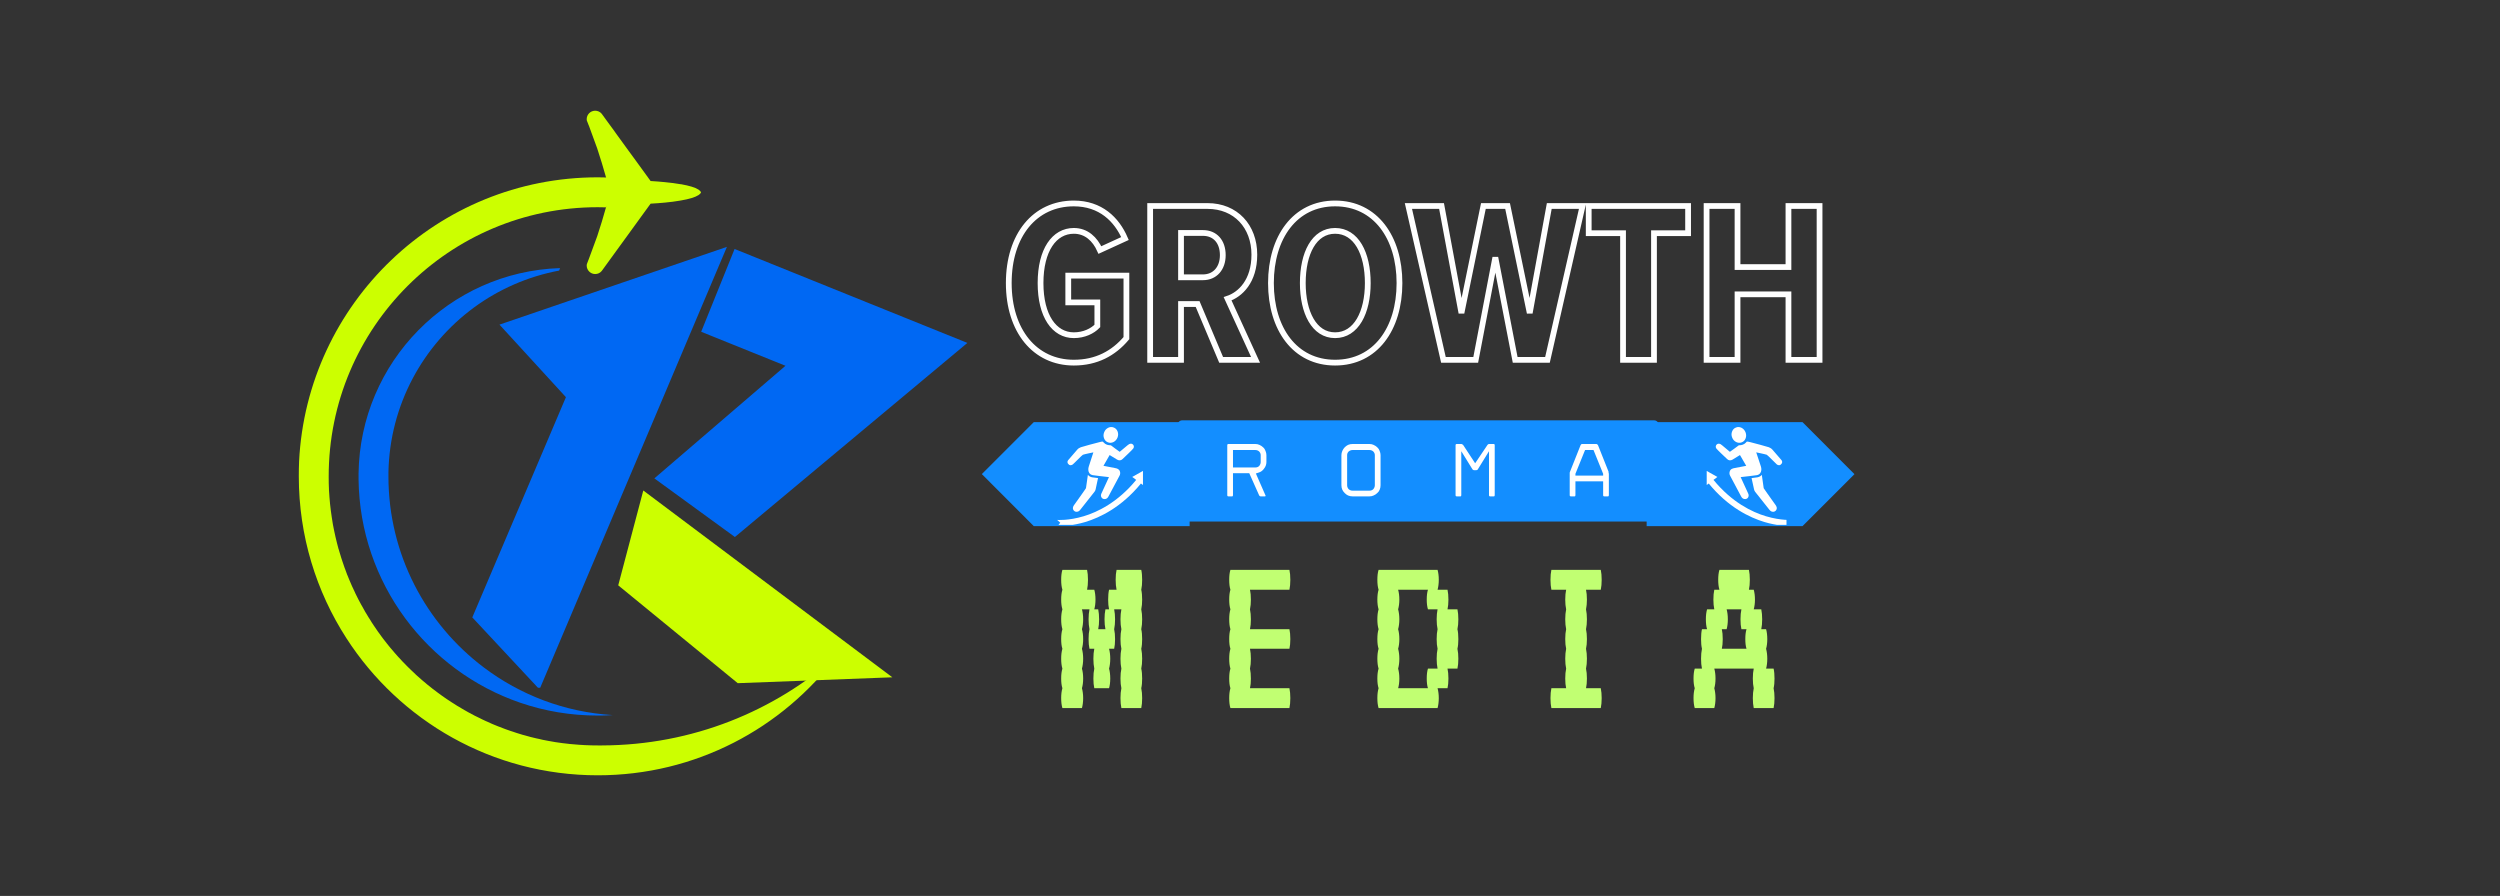 <svg xmlns="http://www.w3.org/2000/svg" xmlns:xlink="http://www.w3.org/1999/xlink" width="173" zoomAndPan="magnify" viewBox="0 0 129.75 46.5" height="62" preserveAspectRatio="xMidYMid meet" version="1.0"><rect x="0" y="0" width="129.75" height="46.5" fill="#333333" stroke="none"/><defs><g/><clipPath id="e6e693a966"><path d="M 24.508 12.812 L 38 12.812 L 38 35.695 L 24.508 35.695 Z M 24.508 12.812 " clip-rule="nonzero"/></clipPath><clipPath id="12db326c4e"><path d="M 33 12.812 L 50.48 12.812 L 50.48 28 L 33 28 Z M 33 12.812 " clip-rule="nonzero"/></clipPath><clipPath id="28a9d6a780"><path d="M 32 25 L 47 25 L 47 35.695 L 32 35.695 Z M 32 25 " clip-rule="nonzero"/></clipPath><clipPath id="7668defb0f"><path d="M 15.508 9 L 43.336 9 L 43.336 40.379 L 15.508 40.379 Z M 15.508 9 " clip-rule="nonzero"/></clipPath><clipPath id="471d7437db"><path d="M 28 5.75 L 37 5.75 L 37 15 L 28 15 Z M 28 5.75 " clip-rule="nonzero"/></clipPath><clipPath id="2ce6162bda"><path d="M 85.461 21.91 L 96.246 21.91 L 96.246 27.305 L 85.461 27.305 Z M 85.461 21.91 " clip-rule="nonzero"/></clipPath><clipPath id="7414a40e1a"><path d="M 93.551 21.91 L 85.461 21.91 L 85.461 27.305 L 93.551 27.305 L 96.246 24.609 Z M 93.551 21.91 " clip-rule="nonzero"/></clipPath><clipPath id="7aeebfc19f"><path d="M 50.957 21.91 L 61.742 21.91 L 61.742 27.305 L 50.957 27.305 Z M 50.957 21.91 " clip-rule="nonzero"/></clipPath><clipPath id="bb95f71457"><path d="M 53.652 27.305 L 61.742 27.305 L 61.742 21.91 L 53.652 21.91 L 50.957 24.605 Z M 53.652 27.305 " clip-rule="nonzero"/></clipPath><clipPath id="2758fc8f67"><path d="M 57 22.051 L 59 22.051 L 59 23 L 57 23 Z M 57 22.051 " clip-rule="nonzero"/></clipPath><clipPath id="8e918b2057"><path d="M 55 22.051 L 59 22.051 L 59 26 L 55 26 Z M 55 22.051 " clip-rule="nonzero"/></clipPath><clipPath id="ce265f5469"><path d="M 54.867 24 L 59.32 24 L 59.32 27.242 L 54.867 27.242 Z M 54.867 24 " clip-rule="nonzero"/></clipPath><clipPath id="506df68c15"><path d="M 90 24 L 92.719 24 L 92.719 27 L 90 27 Z M 90 24 " clip-rule="nonzero"/></clipPath><clipPath id="eb95195db0"><path d="M 89 22.051 L 91 22.051 L 91 23 L 89 23 Z M 89 22.051 " clip-rule="nonzero"/></clipPath><clipPath id="29fc66ee99"><path d="M 89 22.051 L 92.719 22.051 L 92.719 26 L 89 26 Z M 89 22.051 " clip-rule="nonzero"/></clipPath><clipPath id="95c95d56a0"><path d="M 88.578 24 L 92.719 24 L 92.719 27.242 L 88.578 27.242 Z M 88.578 24 " clip-rule="nonzero"/></clipPath></defs><g clip-path="url(#e6e693a966)"><path fill="#0068f3" d="M 29.371 20.613 L 29.34 20.688 C 29.34 20.688 25.734 29.16 24.512 32.043 L 28 35.781 L 33.879 21.902 L 37.727 12.812 L 25.922 16.848 " fill-opacity="1" fill-rule="nonzero"/></g><g clip-path="url(#12db326c4e)"><path fill="#0068f3" d="M 38.141 27.871 L 50.207 17.797 L 38.125 12.922 L 36.391 17.219 L 40.766 18.984 L 33.961 24.828 " fill-opacity="1" fill-rule="nonzero"/></g><g clip-path="url(#28a9d6a780)"><path fill="#ccff00" d="M 33.387 25.457 L 46.312 35.152 L 38.289 35.457 L 32.086 30.379 L 33.387 25.457 " fill-opacity="1" fill-rule="nonzero"/></g><g clip-path="url(#7668defb0f)"><path fill="#ccff00" d="M 43.438 34.035 C 40.605 37.805 36.098 40.238 31.023 40.238 C 25.551 40.238 20.738 37.406 17.977 33.121 C 16.414 30.699 15.508 27.816 15.508 24.723 C 15.508 24.461 15.512 24.203 15.523 23.945 C 15.93 15.738 22.715 9.203 31.023 9.203 C 31.363 9.203 31.703 9.215 32.035 9.238 C 31.984 9.289 31.941 9.355 31.91 9.43 C 31.832 9.617 31.844 9.832 31.836 10.027 C 31.836 10.109 31.723 10.203 31.68 10.262 C 31.582 10.387 31.527 10.508 31.477 10.66 C 31.465 10.695 31.461 10.73 31.457 10.762 C 31.312 10.758 31.168 10.754 31.023 10.754 C 23.312 10.754 17.059 17.008 17.059 24.723 C 17.059 24.84 17.059 24.961 17.062 25.082 C 17.066 25.199 17.07 25.32 17.074 25.438 L 17.074 25.441 C 17.082 25.559 17.09 25.676 17.098 25.793 L 17.098 25.797 C 17.105 25.914 17.117 26.031 17.129 26.148 C 17.152 26.383 17.184 26.617 17.219 26.848 C 17.234 26.965 17.254 27.078 17.273 27.191 L 17.273 27.195 C 17.293 27.309 17.316 27.422 17.34 27.535 C 17.363 27.648 17.387 27.762 17.414 27.875 C 17.461 28.082 17.516 28.289 17.57 28.492 C 17.574 28.5 17.578 28.508 17.582 28.52 C 17.59 28.551 17.598 28.586 17.609 28.617 C 17.629 28.688 17.648 28.758 17.672 28.824 C 17.684 28.863 17.695 28.902 17.707 28.941 C 17.727 29.004 17.75 29.07 17.77 29.133 C 17.781 29.172 17.793 29.207 17.809 29.246 C 17.832 29.312 17.855 29.383 17.879 29.453 C 17.891 29.48 17.902 29.512 17.914 29.543 C 17.949 29.645 17.988 29.742 18.023 29.84 L 18.027 29.844 C 18.066 29.941 18.105 30.035 18.145 30.133 C 18.156 30.164 18.172 30.191 18.184 30.223 C 18.215 30.289 18.242 30.355 18.27 30.422 C 18.285 30.457 18.301 30.492 18.32 30.527 C 18.348 30.59 18.375 30.652 18.406 30.711 C 18.422 30.746 18.438 30.781 18.453 30.816 C 18.484 30.879 18.52 30.945 18.551 31.012 C 18.566 31.039 18.582 31.07 18.594 31.098 C 18.641 31.191 18.691 31.281 18.742 31.375 C 18.746 31.383 18.75 31.395 18.758 31.402 C 18.801 31.484 18.848 31.566 18.895 31.645 C 18.91 31.676 18.93 31.707 18.945 31.738 C 18.98 31.797 19.016 31.859 19.055 31.918 C 19.074 31.953 19.094 31.984 19.113 32.016 L 19.223 32.188 C 19.242 32.219 19.262 32.254 19.281 32.285 C 19.32 32.348 19.359 32.406 19.402 32.469 C 19.422 32.492 19.438 32.52 19.453 32.543 C 19.512 32.629 19.57 32.715 19.629 32.801 C 19.641 32.812 19.648 32.828 19.66 32.84 C 19.711 32.91 19.762 32.98 19.812 33.051 C 19.836 33.078 19.855 33.105 19.875 33.137 C 19.918 33.191 19.961 33.246 20.004 33.301 C 20.027 33.332 20.051 33.359 20.074 33.391 C 20.117 33.445 20.16 33.496 20.199 33.547 C 20.227 33.578 20.25 33.605 20.273 33.637 C 20.32 33.691 20.367 33.746 20.418 33.805 C 20.438 33.828 20.457 33.852 20.473 33.871 C 20.543 33.949 20.609 34.027 20.68 34.105 C 20.691 34.117 20.707 34.133 20.723 34.148 C 20.777 34.211 20.832 34.273 20.891 34.332 L 20.965 34.406 C 21.012 34.457 21.062 34.508 21.109 34.555 C 21.137 34.582 21.164 34.609 21.191 34.637 C 21.238 34.688 21.289 34.734 21.34 34.781 C 21.363 34.805 21.391 34.832 21.418 34.855 C 21.473 34.91 21.527 34.961 21.582 35.012 C 21.605 35.031 21.625 35.051 21.645 35.07 C 21.723 35.137 21.797 35.207 21.875 35.273 C 21.895 35.289 21.914 35.305 21.93 35.32 C 21.992 35.371 22.051 35.422 22.113 35.473 C 22.141 35.496 22.168 35.52 22.195 35.543 C 22.25 35.586 22.305 35.629 22.359 35.672 C 22.387 35.695 22.418 35.719 22.445 35.742 C 22.5 35.785 22.555 35.828 22.613 35.867 C 22.641 35.891 22.668 35.91 22.699 35.934 C 22.762 35.98 22.828 36.027 22.891 36.074 C 22.91 36.09 22.93 36.102 22.949 36.117 C 23.035 36.176 23.117 36.234 23.203 36.293 C 23.227 36.309 23.246 36.32 23.27 36.336 C 23.336 36.379 23.398 36.422 23.465 36.465 C 23.496 36.484 23.527 36.504 23.559 36.523 C 23.617 36.562 23.672 36.598 23.73 36.633 C 23.766 36.652 23.797 36.672 23.832 36.691 C 23.891 36.73 23.949 36.762 24.008 36.797 C 24.039 36.816 24.07 36.836 24.102 36.852 C 24.176 36.895 24.246 36.934 24.316 36.973 C 24.336 36.984 24.355 36.996 24.375 37.004 C 24.469 37.055 24.559 37.105 24.652 37.152 C 24.676 37.164 24.703 37.176 24.727 37.188 C 24.793 37.223 24.863 37.258 24.934 37.289 C 24.965 37.309 25 37.324 25.035 37.34 C 25.098 37.367 25.156 37.398 25.219 37.426 C 25.254 37.441 25.293 37.457 25.328 37.473 C 25.391 37.504 25.453 37.531 25.516 37.559 C 25.551 37.57 25.586 37.586 25.617 37.602 C 25.695 37.633 25.777 37.668 25.855 37.699 C 25.875 37.703 25.891 37.711 25.91 37.719 C 26.008 37.758 26.105 37.797 26.203 37.832 C 26.23 37.844 26.258 37.852 26.289 37.863 C 26.359 37.887 26.434 37.914 26.504 37.938 C 26.539 37.949 26.574 37.961 26.613 37.973 C 26.676 37.996 26.742 38.016 26.809 38.039 C 26.848 38.051 26.883 38.062 26.922 38.074 C 26.992 38.094 27.059 38.117 27.125 38.137 C 27.16 38.145 27.195 38.156 27.23 38.164 C 27.32 38.188 27.406 38.215 27.496 38.238 C 27.512 38.242 27.523 38.246 27.539 38.25 C 27.641 38.273 27.746 38.301 27.848 38.324 C 27.883 38.332 27.914 38.336 27.945 38.344 C 28.016 38.363 28.09 38.379 28.164 38.395 C 28.203 38.402 28.242 38.41 28.281 38.418 C 28.352 38.43 28.418 38.445 28.484 38.457 C 28.523 38.461 28.562 38.469 28.602 38.477 C 28.676 38.488 28.75 38.5 28.82 38.516 C 28.855 38.52 28.891 38.523 28.926 38.531 C 29.027 38.543 29.129 38.559 29.23 38.574 C 29.234 38.574 29.242 38.574 29.246 38.574 C 29.355 38.59 29.461 38.602 29.57 38.613 C 29.605 38.617 29.641 38.617 29.672 38.621 C 29.75 38.629 29.824 38.637 29.898 38.641 C 29.934 38.645 29.965 38.648 29.996 38.648 C 30.004 38.648 30.012 38.648 30.02 38.652 C 30.09 38.656 30.164 38.66 30.234 38.664 C 30.273 38.668 30.316 38.668 30.355 38.672 C 30.434 38.676 30.508 38.676 30.582 38.68 C 30.617 38.68 30.652 38.684 30.691 38.684 C 30.801 38.688 30.91 38.688 31.023 38.688 C 31.07 38.688 31.113 38.688 31.16 38.688 L 31.184 38.688 C 31.203 38.688 31.227 38.688 31.25 38.688 C 35.926 38.672 40.195 36.918 43.438 34.035 Z M 43.438 34.035 " fill-opacity="1" fill-rule="evenodd"/></g><path fill="#0068f3" d="M 31.801 37.113 C 31.695 37.121 31.59 37.125 31.484 37.129 C 31.332 37.137 31.18 37.137 31.023 37.137 C 29.617 37.137 28.266 36.906 27.004 36.473 C 22.172 34.82 18.68 30.266 18.609 24.887 C 18.609 24.832 18.609 24.777 18.609 24.723 C 18.609 24.672 18.609 24.621 18.609 24.574 C 18.688 18.789 23.309 14.102 29.066 13.914 L 29.02 14.043 C 27.391 14.348 25.887 15.016 24.602 15.957 C 21.957 17.902 20.223 21.012 20.16 24.527 C 20.16 24.594 20.16 24.656 20.16 24.723 C 20.16 28.773 22.102 32.371 25.105 34.637 C 26.992 36.062 29.297 36.961 31.801 37.113 Z M 31.801 37.113 " fill-opacity="1" fill-rule="evenodd"/><g clip-path="url(#471d7437db)"><path fill="#ccff00" d="M 36.383 9.984 C 36.363 10.035 36.316 10.086 36.246 10.129 C 36.078 10.238 35.766 10.332 35.352 10.402 C 35.336 10.406 35.324 10.41 35.309 10.41 C 35.066 10.453 34.793 10.488 34.5 10.516 C 34.266 10.539 34.023 10.555 33.766 10.57 L 33.496 10.941 L 32.977 11.656 L 32.609 12.164 L 31.953 13.066 L 31.562 13.605 L 31.426 13.793 L 31.27 14.008 L 31.223 14.07 C 31.145 14.164 31.023 14.223 30.891 14.223 C 30.648 14.223 30.449 14.023 30.449 13.781 C 30.449 13.758 30.453 13.734 30.457 13.711 C 30.48 13.652 30.504 13.594 30.523 13.535 C 30.531 13.52 30.535 13.504 30.543 13.488 C 30.551 13.469 30.559 13.449 30.566 13.426 L 30.996 12.258 C 31.16 11.762 31.312 11.266 31.449 10.77 C 31.453 10.75 31.461 10.734 31.465 10.715 L 28.672 10.715 L 28.672 9.477 C 28.906 9.43 29.145 9.391 29.387 9.359 C 29.762 9.309 30.145 9.273 30.523 9.25 L 31.465 9.25 C 31.465 9.246 31.461 9.238 31.461 9.234 C 31.32 8.727 31.164 8.215 30.996 7.707 L 30.625 6.691 L 30.57 6.539 C 30.562 6.52 30.551 6.5 30.543 6.48 C 30.539 6.465 30.531 6.449 30.527 6.434 C 30.504 6.375 30.48 6.316 30.457 6.258 C 30.453 6.234 30.449 6.211 30.449 6.188 C 30.449 5.941 30.648 5.746 30.891 5.746 C 31.023 5.746 31.145 5.805 31.223 5.898 L 31.27 5.961 L 31.426 6.176 L 31.562 6.363 L 31.875 6.789 L 31.953 6.902 L 32.609 7.805 L 32.98 8.312 L 33.766 9.395 C 34.023 9.41 34.27 9.43 34.5 9.453 C 34.797 9.48 35.066 9.516 35.309 9.559 C 35.324 9.559 35.34 9.562 35.352 9.562 C 35.766 9.637 36.078 9.727 36.246 9.836 C 36.316 9.883 36.363 9.93 36.383 9.984 Z M 36.383 9.984 " fill-opacity="1" fill-rule="evenodd"/></g><g fill="#c1ff72" fill-opacity="1"><g transform="translate(54.622, 36.749)"><g><path d="M 4.609 -6.141 C 4.641 -6.004 4.656 -5.832 4.656 -5.625 C 4.656 -5.438 4.641 -5.27 4.609 -5.125 C 4.641 -4.977 4.656 -4.805 4.656 -4.609 C 4.656 -4.41 4.641 -4.238 4.609 -4.094 C 4.641 -3.957 4.656 -3.785 4.656 -3.578 C 4.656 -3.379 4.641 -3.211 4.609 -3.078 C 4.641 -2.93 4.656 -2.758 4.656 -2.562 C 4.656 -2.363 4.641 -2.191 4.609 -2.047 C 4.641 -1.91 4.656 -1.738 4.656 -1.531 C 4.656 -1.332 4.641 -1.164 4.609 -1.031 C 4.641 -0.883 4.656 -0.711 4.656 -0.516 C 4.656 -0.316 4.641 -0.145 4.609 0 L 3.578 0 C 3.547 -0.145 3.531 -0.316 3.531 -0.516 C 3.531 -0.711 3.547 -0.883 3.578 -1.031 C 3.547 -1.164 3.531 -1.332 3.531 -1.531 C 3.531 -1.738 3.547 -1.91 3.578 -2.047 C 3.547 -2.191 3.531 -2.363 3.531 -2.562 C 3.531 -2.758 3.547 -2.93 3.578 -3.078 C 3.547 -3.211 3.531 -3.379 3.531 -3.578 C 3.531 -3.785 3.547 -3.957 3.578 -4.094 C 3.547 -4.238 3.531 -4.41 3.531 -4.609 C 3.531 -4.805 3.547 -4.977 3.578 -5.125 L 3.203 -5.125 C 3.234 -4.977 3.25 -4.805 3.25 -4.609 C 3.25 -4.41 3.234 -4.238 3.203 -4.094 C 3.234 -3.957 3.25 -3.785 3.25 -3.578 C 3.25 -3.379 3.234 -3.211 3.203 -3.078 L 2.938 -3.078 C 2.977 -2.93 3 -2.758 3 -2.562 C 3 -2.363 2.977 -2.191 2.938 -2.047 C 2.977 -1.91 3 -1.738 3 -1.531 C 3 -1.332 2.977 -1.164 2.938 -1.031 L 2.172 -1.031 C 2.141 -1.164 2.125 -1.332 2.125 -1.531 C 2.125 -1.738 2.141 -1.91 2.172 -2.047 C 2.141 -2.191 2.125 -2.363 2.125 -2.562 C 2.125 -2.758 2.141 -2.93 2.172 -3.078 L 1.922 -3.078 C 1.891 -3.211 1.875 -3.379 1.875 -3.578 C 1.875 -3.785 1.891 -3.957 1.922 -4.094 C 1.891 -4.238 1.875 -4.41 1.875 -4.609 C 1.875 -4.805 1.891 -4.977 1.922 -5.125 L 1.531 -5.125 C 1.57 -4.977 1.594 -4.805 1.594 -4.609 C 1.594 -4.41 1.57 -4.238 1.531 -4.094 C 1.57 -3.957 1.594 -3.785 1.594 -3.578 C 1.594 -3.379 1.57 -3.211 1.531 -3.078 C 1.57 -2.93 1.594 -2.758 1.594 -2.562 C 1.594 -2.363 1.57 -2.191 1.531 -2.047 C 1.57 -1.91 1.594 -1.738 1.594 -1.531 C 1.594 -1.332 1.57 -1.164 1.531 -1.031 C 1.57 -0.883 1.594 -0.711 1.594 -0.516 C 1.594 -0.316 1.57 -0.145 1.531 0 L 0.516 0 C 0.473 -0.145 0.453 -0.316 0.453 -0.516 C 0.453 -0.711 0.473 -0.883 0.516 -1.031 C 0.473 -1.164 0.453 -1.332 0.453 -1.531 C 0.453 -1.738 0.473 -1.91 0.516 -2.047 C 0.473 -2.191 0.453 -2.363 0.453 -2.562 C 0.453 -2.758 0.473 -2.93 0.516 -3.078 C 0.473 -3.211 0.453 -3.379 0.453 -3.578 C 0.453 -3.785 0.473 -3.957 0.516 -4.094 C 0.473 -4.238 0.453 -4.41 0.453 -4.609 C 0.453 -4.805 0.473 -4.977 0.516 -5.125 C 0.473 -5.27 0.453 -5.438 0.453 -5.625 C 0.453 -5.832 0.473 -6.004 0.516 -6.141 C 0.473 -6.285 0.453 -6.457 0.453 -6.656 C 0.453 -6.863 0.473 -7.035 0.516 -7.172 L 1.797 -7.172 C 1.828 -7.035 1.844 -6.863 1.844 -6.656 C 1.844 -6.457 1.828 -6.285 1.797 -6.141 L 2.172 -6.141 C 2.211 -6.004 2.234 -5.832 2.234 -5.625 C 2.234 -5.438 2.211 -5.27 2.172 -5.125 L 2.375 -5.125 C 2.406 -4.977 2.422 -4.805 2.422 -4.609 C 2.422 -4.41 2.406 -4.238 2.375 -4.094 L 2.75 -4.094 C 2.719 -4.238 2.703 -4.41 2.703 -4.609 C 2.703 -4.805 2.719 -4.977 2.75 -5.125 L 2.938 -5.125 C 2.906 -5.27 2.891 -5.438 2.891 -5.625 C 2.891 -5.832 2.906 -6.004 2.938 -6.141 L 3.328 -6.141 C 3.297 -6.285 3.281 -6.457 3.281 -6.656 C 3.281 -6.863 3.297 -7.035 3.328 -7.172 L 4.609 -7.172 C 4.641 -7.035 4.656 -6.863 4.656 -6.656 C 4.656 -6.457 4.641 -6.285 4.609 -6.141 Z M 4.609 -6.141 "/></g></g></g><g fill="#c1ff72" fill-opacity="1"><g transform="translate(62.827, 36.749)"><g><path d="M 2.047 -3.078 C 2.078 -2.93 2.094 -2.758 2.094 -2.562 C 2.094 -2.363 2.078 -2.191 2.047 -2.047 C 2.078 -1.91 2.094 -1.738 2.094 -1.531 C 2.094 -1.332 2.078 -1.164 2.047 -1.031 L 4.094 -1.031 C 4.125 -0.883 4.141 -0.711 4.141 -0.516 C 4.141 -0.316 4.125 -0.145 4.094 0 L 1.031 0 C 0.988 -0.145 0.969 -0.316 0.969 -0.516 C 0.969 -0.711 0.988 -0.883 1.031 -1.031 C 0.988 -1.164 0.969 -1.332 0.969 -1.531 C 0.969 -1.738 0.988 -1.91 1.031 -2.047 C 0.988 -2.191 0.969 -2.363 0.969 -2.562 C 0.969 -2.758 0.988 -2.93 1.031 -3.078 C 0.988 -3.211 0.969 -3.379 0.969 -3.578 C 0.969 -3.785 0.988 -3.957 1.031 -4.094 C 0.988 -4.238 0.969 -4.41 0.969 -4.609 C 0.969 -4.805 0.988 -4.977 1.031 -5.125 C 0.988 -5.27 0.969 -5.438 0.969 -5.625 C 0.969 -5.832 0.988 -6.004 1.031 -6.141 C 0.988 -6.285 0.969 -6.457 0.969 -6.656 C 0.969 -6.863 0.988 -7.035 1.031 -7.172 L 4.094 -7.172 C 4.125 -7.035 4.141 -6.863 4.141 -6.656 C 4.141 -6.457 4.125 -6.285 4.094 -6.141 L 2.047 -6.141 C 2.078 -6.004 2.094 -5.832 2.094 -5.625 C 2.094 -5.438 2.078 -5.27 2.047 -5.125 C 2.078 -4.977 2.094 -4.805 2.094 -4.609 C 2.094 -4.41 2.078 -4.238 2.047 -4.094 L 4.094 -4.094 C 4.125 -3.957 4.141 -3.785 4.141 -3.578 C 4.141 -3.379 4.125 -3.211 4.094 -3.078 Z M 2.047 -3.078 "/></g></g></g><g fill="#c1ff72" fill-opacity="1"><g transform="translate(71.032, 36.749)"><g><path d="M 4.609 -4.094 C 4.641 -3.957 4.656 -3.785 4.656 -3.578 C 4.656 -3.379 4.641 -3.211 4.609 -3.078 C 4.641 -2.93 4.656 -2.758 4.656 -2.562 C 4.656 -2.363 4.641 -2.191 4.609 -2.047 L 4.094 -2.047 C 4.125 -1.91 4.141 -1.738 4.141 -1.531 C 4.141 -1.332 4.125 -1.164 4.094 -1.031 L 3.578 -1.031 C 3.617 -0.883 3.641 -0.711 3.641 -0.516 C 3.641 -0.316 3.617 -0.145 3.578 0 L 0.516 0 C 0.473 -0.145 0.453 -0.316 0.453 -0.516 C 0.453 -0.711 0.473 -0.883 0.516 -1.031 C 0.473 -1.164 0.453 -1.332 0.453 -1.531 C 0.453 -1.738 0.473 -1.91 0.516 -2.047 C 0.473 -2.191 0.453 -2.363 0.453 -2.562 C 0.453 -2.758 0.473 -2.93 0.516 -3.078 C 0.473 -3.211 0.453 -3.379 0.453 -3.578 C 0.453 -3.785 0.473 -3.957 0.516 -4.094 C 0.473 -4.238 0.453 -4.41 0.453 -4.609 C 0.453 -4.805 0.473 -4.977 0.516 -5.125 C 0.473 -5.27 0.453 -5.438 0.453 -5.625 C 0.453 -5.832 0.473 -6.004 0.516 -6.141 C 0.473 -6.285 0.453 -6.457 0.453 -6.656 C 0.453 -6.863 0.473 -7.035 0.516 -7.172 L 3.578 -7.172 C 3.617 -7.035 3.641 -6.863 3.641 -6.656 C 3.641 -6.457 3.617 -6.285 3.578 -6.141 L 4.094 -6.141 C 4.125 -6.004 4.141 -5.832 4.141 -5.625 C 4.141 -5.438 4.125 -5.27 4.094 -5.125 L 4.609 -5.125 C 4.641 -4.977 4.656 -4.805 4.656 -4.609 C 4.656 -4.41 4.641 -4.238 4.609 -4.094 Z M 3.578 -2.047 C 3.547 -2.191 3.531 -2.363 3.531 -2.562 C 3.531 -2.758 3.547 -2.93 3.578 -3.078 C 3.547 -3.211 3.531 -3.379 3.531 -3.578 C 3.531 -3.785 3.547 -3.957 3.578 -4.094 C 3.547 -4.238 3.531 -4.41 3.531 -4.609 C 3.531 -4.805 3.547 -4.977 3.578 -5.125 L 3.078 -5.125 C 3.035 -5.27 3.016 -5.438 3.016 -5.625 C 3.016 -5.832 3.035 -6.004 3.078 -6.141 L 1.531 -6.141 C 1.57 -6.004 1.594 -5.832 1.594 -5.625 C 1.594 -5.438 1.57 -5.27 1.531 -5.125 C 1.57 -4.977 1.594 -4.805 1.594 -4.609 C 1.594 -4.41 1.57 -4.238 1.531 -4.094 C 1.57 -3.957 1.594 -3.785 1.594 -3.578 C 1.594 -3.379 1.57 -3.211 1.531 -3.078 C 1.57 -2.93 1.594 -2.758 1.594 -2.562 C 1.594 -2.363 1.57 -2.191 1.531 -2.047 C 1.57 -1.91 1.594 -1.738 1.594 -1.531 C 1.594 -1.332 1.57 -1.164 1.531 -1.031 L 3.078 -1.031 C 3.035 -1.164 3.016 -1.332 3.016 -1.531 C 3.016 -1.738 3.035 -1.91 3.078 -2.047 Z M 3.578 -2.047 "/></g></g></g><g fill="#c1ff72" fill-opacity="1"><g transform="translate(79.236, 36.749)"><g><path d="M 3.844 -1.031 C 3.875 -0.883 3.891 -0.711 3.891 -0.516 C 3.891 -0.316 3.875 -0.145 3.844 0 L 1.281 0 C 1.25 -0.145 1.234 -0.316 1.234 -0.516 C 1.234 -0.711 1.25 -0.883 1.281 -1.031 L 2.047 -1.031 C 2.016 -1.164 2 -1.332 2 -1.531 C 2 -1.738 2.016 -1.91 2.047 -2.047 C 2.016 -2.191 2 -2.363 2 -2.562 C 2 -2.758 2.016 -2.93 2.047 -3.078 C 2.016 -3.211 2 -3.379 2 -3.578 C 2 -3.785 2.016 -3.957 2.047 -4.094 C 2.016 -4.238 2 -4.41 2 -4.609 C 2 -4.805 2.016 -4.977 2.047 -5.125 C 2.016 -5.27 2 -5.438 2 -5.625 C 2 -5.832 2.016 -6.004 2.047 -6.141 L 1.281 -6.141 C 1.25 -6.285 1.234 -6.457 1.234 -6.656 C 1.234 -6.863 1.25 -7.035 1.281 -7.172 L 3.844 -7.172 C 3.875 -7.035 3.891 -6.863 3.891 -6.656 C 3.891 -6.457 3.875 -6.285 3.844 -6.141 L 3.078 -6.141 C 3.109 -6.004 3.125 -5.832 3.125 -5.625 C 3.125 -5.438 3.109 -5.27 3.078 -5.125 C 3.109 -4.977 3.125 -4.805 3.125 -4.609 C 3.125 -4.41 3.109 -4.238 3.078 -4.094 C 3.109 -3.957 3.125 -3.785 3.125 -3.578 C 3.125 -3.379 3.109 -3.211 3.078 -3.078 C 3.109 -2.93 3.125 -2.758 3.125 -2.562 C 3.125 -2.363 3.109 -2.191 3.078 -2.047 C 3.109 -1.91 3.125 -1.738 3.125 -1.531 C 3.125 -1.332 3.109 -1.164 3.078 -1.031 Z M 3.844 -1.031 "/></g></g></g><g fill="#c1ff72" fill-opacity="1"><g transform="translate(87.441, 36.749)"><g><path d="M 4.656 -1.531 C 4.656 -1.332 4.641 -1.164 4.609 -1.031 C 4.641 -0.883 4.656 -0.711 4.656 -0.516 C 4.656 -0.316 4.641 -0.145 4.609 0 L 3.578 0 C 3.547 -0.145 3.531 -0.316 3.531 -0.516 C 3.531 -0.711 3.547 -0.883 3.578 -1.031 C 3.547 -1.164 3.531 -1.332 3.531 -1.531 C 3.531 -1.738 3.547 -1.91 3.578 -2.047 L 1.531 -2.047 C 1.57 -1.91 1.594 -1.738 1.594 -1.531 C 1.594 -1.332 1.57 -1.164 1.531 -1.031 C 1.57 -0.883 1.594 -0.711 1.594 -0.516 C 1.594 -0.316 1.57 -0.145 1.531 0 L 0.516 0 C 0.473 -0.145 0.453 -0.316 0.453 -0.516 C 0.453 -0.711 0.473 -0.883 0.516 -1.031 C 0.473 -1.164 0.453 -1.332 0.453 -1.531 C 0.453 -1.738 0.473 -1.91 0.516 -2.047 L 0.891 -2.047 C 0.859 -2.191 0.844 -2.363 0.844 -2.562 C 0.844 -2.758 0.859 -2.93 0.891 -3.078 C 0.859 -3.211 0.844 -3.379 0.844 -3.578 C 0.844 -3.785 0.859 -3.957 0.891 -4.094 L 1.156 -4.094 C 1.113 -4.238 1.094 -4.41 1.094 -4.609 C 1.094 -4.805 1.113 -4.977 1.156 -5.125 L 1.531 -5.125 C 1.5 -5.27 1.484 -5.438 1.484 -5.625 C 1.484 -5.832 1.5 -6.004 1.531 -6.141 L 1.797 -6.141 C 1.754 -6.285 1.734 -6.457 1.734 -6.656 C 1.734 -6.863 1.754 -7.035 1.797 -7.172 L 3.328 -7.172 C 3.359 -7.035 3.375 -6.863 3.375 -6.656 C 3.375 -6.457 3.359 -6.285 3.328 -6.141 L 3.578 -6.141 C 3.617 -6.004 3.641 -5.832 3.641 -5.625 C 3.641 -5.438 3.617 -5.27 3.578 -5.125 L 3.969 -5.125 C 4 -4.977 4.016 -4.805 4.016 -4.609 C 4.016 -4.41 4 -4.238 3.969 -4.094 L 4.219 -4.094 C 4.258 -3.957 4.281 -3.785 4.281 -3.578 C 4.281 -3.379 4.258 -3.211 4.219 -3.078 C 4.258 -2.93 4.281 -2.758 4.281 -2.562 C 4.281 -2.363 4.258 -2.191 4.219 -2.047 L 4.609 -2.047 C 4.641 -1.91 4.656 -1.738 4.656 -1.531 Z M 3.203 -3.078 C 3.16 -3.211 3.141 -3.379 3.141 -3.578 C 3.141 -3.785 3.16 -3.957 3.203 -4.094 L 2.938 -4.094 C 2.906 -4.238 2.891 -4.41 2.891 -4.609 C 2.891 -4.805 2.906 -4.977 2.938 -5.125 L 2.172 -5.125 C 2.211 -4.977 2.234 -4.805 2.234 -4.609 C 2.234 -4.41 2.211 -4.238 2.172 -4.094 L 1.922 -4.094 C 1.953 -3.957 1.969 -3.785 1.969 -3.578 C 1.969 -3.379 1.953 -3.211 1.922 -3.078 Z M 3.203 -3.078 "/></g></g></g><path stroke-linecap="butt" transform="matrix(0.175, 0, 0, 0.175, 50.216, 6.776)" fill="none" stroke-linejoin="miter" d="M 12.224 45.233 C 12.224 59.381 19.955 68.827 31.517 68.827 C 38.223 68.827 43.281 66.086 47.113 61.564 L 47.113 43.028 L 29.869 43.028 L 29.869 50.959 L 38.491 50.959 L 38.491 57.955 C 37.043 59.447 34.57 60.695 31.517 60.695 C 25.703 60.695 21.648 55.014 21.648 45.233 C 21.648 35.431 25.703 29.75 31.517 29.75 C 35.26 29.75 37.8 32.223 39.248 35.431 L 46.689 32.022 C 44.239 26.363 39.449 21.618 31.517 21.618 C 19.955 21.618 12.224 30.997 12.224 45.233 Z M 85.41 68.002 L 77.122 49.89 C 80.887 48.642 85.054 44.676 85.054 36.812 C 85.054 28.391 79.506 22.375 71.174 22.375 L 54.153 22.375 L 54.153 68.002 L 63.309 68.002 L 63.309 51.449 L 68.233 51.449 L 75.206 68.002 Z M 75.696 36.946 C 75.696 40.844 73.379 43.518 69.815 43.518 L 63.309 43.518 L 63.309 30.373 L 69.815 30.373 C 73.379 30.373 75.696 32.913 75.696 36.946 Z M 89.977 45.233 C 89.977 58.824 97.084 68.827 109.003 68.827 C 120.967 68.827 128.096 58.824 128.096 45.233 C 128.096 31.688 120.967 21.618 109.003 21.618 C 97.084 21.618 89.977 31.688 89.977 45.233 Z M 118.695 45.233 C 118.695 53.9 115.286 60.695 109.003 60.695 C 102.765 60.695 99.424 53.9 99.424 45.233 C 99.424 36.411 102.765 29.75 109.003 29.75 C 115.286 29.75 118.695 36.411 118.695 45.233 Z M 171.986 68.002 L 182.39 22.375 L 172.521 22.375 L 166.728 54.123 L 160.156 22.375 L 152.982 22.375 L 146.477 54.123 L 140.573 22.375 L 130.748 22.375 L 141.13 68.002 L 150.71 68.002 L 156.524 37.614 L 162.406 68.002 Z M 203.577 68.002 L 203.577 30.44 L 213.692 30.44 L 213.692 22.375 L 184.217 22.375 L 184.217 30.44 L 194.398 30.44 L 194.398 68.002 Z M 252.68 68.002 L 252.68 22.375 L 243.457 22.375 L 243.457 40.488 L 228.352 40.488 L 228.352 22.375 L 219.173 22.375 L 219.173 68.002 L 228.352 68.002 L 228.352 48.575 L 243.457 48.575 L 243.457 68.002 Z M 252.68 68.002 " stroke="#ffffff" stroke-width="1.71" stroke-opacity="1" stroke-miterlimit="4"/><path fill="#138eff" d="M 61.355 21.816 L 85.848 21.816 C 85.98 21.816 86.086 21.922 86.086 22.055 L 86.086 26.832 C 86.086 26.961 85.98 27.066 85.848 27.066 L 61.355 27.066 C 61.227 27.066 61.121 26.961 61.121 26.832 L 61.121 22.055 C 61.121 21.922 61.227 21.816 61.355 21.816 Z M 61.355 21.816 " fill-opacity="1" fill-rule="nonzero"/><g fill="#ffffff" fill-opacity="1"><g transform="translate(63.336, 25.762)"><g><path d="M 2.016 -0.047 L 1.5 -1.203 L 0.656 -1.203 L 0.656 -0.062 C 0.656 -0.02 0.641 0 0.609 0 L 0.422 0 C 0.379 0 0.359 -0.02 0.359 -0.062 L 0.359 -2.656 C 0.359 -2.695 0.379 -2.719 0.422 -2.719 L 1.812 -2.719 C 1.895 -2.719 1.969 -2.703 2.031 -2.672 C 2.102 -2.641 2.164 -2.598 2.219 -2.547 C 2.281 -2.492 2.32 -2.43 2.344 -2.359 C 2.375 -2.285 2.391 -2.211 2.391 -2.141 L 2.391 -1.781 C 2.391 -1.656 2.348 -1.539 2.266 -1.438 C 2.191 -1.332 2.098 -1.266 1.984 -1.234 L 1.844 -1.188 L 2.344 -0.047 C 2.352 -0.035 2.352 -0.023 2.344 -0.016 C 2.344 -0.004 2.332 0 2.312 0 L 2.094 0 C 2.082 0 2.066 -0.004 2.047 -0.016 C 2.035 -0.023 2.023 -0.035 2.016 -0.047 Z M 0.656 -1.5 L 1.812 -1.5 C 1.895 -1.5 1.961 -1.523 2.016 -1.578 C 2.066 -1.641 2.094 -1.707 2.094 -1.781 L 2.094 -2.141 C 2.094 -2.211 2.066 -2.273 2.016 -2.328 C 1.961 -2.379 1.895 -2.406 1.812 -2.406 L 0.656 -2.406 Z M 0.656 -1.5 "/></g></g></g><g fill="#ffffff" fill-opacity="1"><g transform="translate(69.26, 25.762)"><g><path d="M 0.938 0 C 0.852 0 0.773 -0.016 0.703 -0.047 C 0.641 -0.078 0.582 -0.117 0.531 -0.172 C 0.477 -0.223 0.438 -0.281 0.406 -0.344 C 0.375 -0.414 0.359 -0.492 0.359 -0.578 L 0.359 -2.141 C 0.359 -2.211 0.375 -2.285 0.406 -2.359 C 0.438 -2.43 0.477 -2.492 0.531 -2.547 C 0.582 -2.598 0.641 -2.641 0.703 -2.672 C 0.773 -2.703 0.852 -2.719 0.938 -2.719 L 1.812 -2.719 C 1.895 -2.719 1.969 -2.703 2.031 -2.672 C 2.102 -2.641 2.164 -2.598 2.219 -2.547 C 2.281 -2.492 2.32 -2.43 2.344 -2.359 C 2.375 -2.285 2.391 -2.211 2.391 -2.141 L 2.391 -0.578 C 2.391 -0.492 2.375 -0.414 2.344 -0.344 C 2.32 -0.281 2.281 -0.223 2.219 -0.172 C 2.164 -0.117 2.102 -0.078 2.031 -0.047 C 1.969 -0.016 1.895 0 1.812 0 Z M 0.938 -2.406 C 0.863 -2.406 0.797 -2.379 0.734 -2.328 C 0.68 -2.273 0.656 -2.211 0.656 -2.141 L 0.656 -0.578 C 0.656 -0.504 0.68 -0.438 0.734 -0.375 C 0.797 -0.32 0.863 -0.297 0.938 -0.297 L 1.812 -0.297 C 1.895 -0.297 1.961 -0.32 2.016 -0.375 C 2.066 -0.438 2.094 -0.504 2.094 -0.578 L 2.094 -2.141 C 2.094 -2.211 2.066 -2.273 2.016 -2.328 C 1.961 -2.379 1.895 -2.406 1.812 -2.406 Z M 0.938 -2.406 "/></g></g></g><g fill="#ffffff" fill-opacity="1"><g transform="translate(75.185, 25.762)"><g><path d="M 2.016 -2.672 C 2.023 -2.68 2.035 -2.691 2.047 -2.703 C 2.066 -2.711 2.082 -2.719 2.094 -2.719 L 2.344 -2.719 C 2.375 -2.719 2.391 -2.695 2.391 -2.656 L 2.391 -0.062 C 2.391 -0.02 2.375 0 2.344 0 L 2.156 0 C 2.113 0 2.094 -0.02 2.094 -0.062 L 2.094 -2.344 L 1.516 -1.406 C 1.516 -1.395 1.504 -1.383 1.484 -1.375 C 1.461 -1.363 1.445 -1.359 1.438 -1.359 L 1.328 -1.359 C 1.305 -1.359 1.285 -1.363 1.266 -1.375 C 1.254 -1.383 1.242 -1.395 1.234 -1.406 L 0.656 -2.344 L 0.656 -0.062 C 0.656 -0.02 0.641 0 0.609 0 L 0.422 0 C 0.379 0 0.359 -0.02 0.359 -0.062 L 0.359 -2.656 C 0.359 -2.695 0.379 -2.719 0.422 -2.719 L 0.656 -2.719 C 0.676 -2.719 0.691 -2.711 0.703 -2.703 C 0.723 -2.691 0.738 -2.68 0.75 -2.672 L 1.375 -1.719 Z M 2.016 -2.672 "/></g></g></g><g fill="#ffffff" fill-opacity="1"><g transform="translate(81.109, 25.762)"><g><path d="M 1.75 -2.719 C 1.758 -2.719 1.77 -2.711 1.781 -2.703 C 1.801 -2.691 1.816 -2.676 1.828 -2.656 L 2.375 -1.281 C 2.375 -1.27 2.375 -1.254 2.375 -1.234 C 2.383 -1.211 2.391 -1.191 2.391 -1.172 L 2.391 -0.062 C 2.391 -0.02 2.375 0 2.344 0 L 2.156 0 C 2.113 0 2.094 -0.02 2.094 -0.062 L 2.094 -0.781 L 0.656 -0.781 L 0.656 -0.062 C 0.656 -0.02 0.641 0 0.609 0 L 0.422 0 C 0.379 0 0.359 -0.02 0.359 -0.062 L 0.359 -1.172 C 0.359 -1.191 0.359 -1.211 0.359 -1.234 C 0.367 -1.254 0.375 -1.27 0.375 -1.281 L 0.922 -2.656 C 0.93 -2.676 0.941 -2.691 0.953 -2.703 C 0.973 -2.711 0.988 -2.719 1 -2.719 Z M 2.094 -1.078 L 2.094 -1.172 L 1.594 -2.406 L 1.156 -2.406 L 0.656 -1.172 L 0.656 -1.078 Z M 2.094 -1.078 "/></g></g></g><g clip-path="url(#2ce6162bda)"><g clip-path="url(#7414a40e1a)"><path fill="#138eff" d="M 85.461 21.91 L 96.246 21.91 L 96.246 27.305 L 85.461 27.305 Z M 85.461 21.91 " fill-opacity="1" fill-rule="nonzero"/></g></g><g clip-path="url(#7aeebfc19f)"><g clip-path="url(#bb95f71457)"><path fill="#138eff" d="M 61.742 27.305 L 50.957 27.305 L 50.957 21.91 L 61.742 21.91 Z M 61.742 27.305 " fill-opacity="1" fill-rule="nonzero"/></g></g><path fill="#ffffff" d="M 56.461 24.645 C 56.43 24.863 56.398 25.082 56.367 25.301 C 56.363 25.328 56.359 25.344 56.348 25.359 C 56.285 25.453 56.219 25.543 56.16 25.629 C 56.023 25.82 55.883 26.016 55.746 26.211 C 55.719 26.25 55.695 26.285 55.688 26.332 C 55.66 26.449 55.758 26.57 55.883 26.562 C 55.965 26.559 56.02 26.516 56.066 26.457 C 56.312 26.148 56.555 25.84 56.801 25.527 C 56.832 25.492 56.852 25.445 56.863 25.398 C 56.902 25.203 56.949 25.012 56.988 24.812 C 56.969 24.809 56.746 24.785 56.684 24.773 C 56.59 24.754 56.516 24.711 56.461 24.645 Z M 56.461 24.645 " fill-opacity="1" fill-rule="nonzero"/><g clip-path="url(#2758fc8f67)"><path fill="#ffffff" d="M 57.801 22.188 C 57.895 22.223 57.965 22.293 58.004 22.395 C 58.043 22.496 58.039 22.602 58 22.707 C 57.957 22.812 57.887 22.891 57.793 22.941 C 57.695 22.988 57.598 22.996 57.504 22.957 C 57.406 22.922 57.34 22.852 57.301 22.75 C 57.262 22.648 57.262 22.543 57.305 22.438 C 57.344 22.332 57.414 22.254 57.512 22.203 C 57.609 22.156 57.703 22.148 57.801 22.188 Z M 57.801 22.188 " fill-opacity="1" fill-rule="nonzero"/></g><g clip-path="url(#8e918b2057)"><path fill="#ffffff" d="M 55.566 24.145 C 55.613 24.145 55.645 24.125 55.676 24.105 C 55.715 24.082 56.152 23.625 56.203 23.602 C 56.254 23.578 56.746 23.477 56.746 23.477 L 56.508 24.211 C 56.488 24.27 56.48 24.328 56.484 24.391 C 56.492 24.52 56.555 24.625 56.707 24.66 C 56.785 24.676 57.344 24.738 57.555 24.762 C 57.5 24.891 57.227 25.465 57.156 25.629 C 57.102 25.758 57.184 25.895 57.309 25.902 C 57.414 25.91 57.484 25.855 57.527 25.77 C 57.719 25.41 57.91 25.051 58.102 24.691 C 58.141 24.621 58.148 24.547 58.125 24.469 C 58.082 24.34 57.973 24.309 57.855 24.289 C 57.664 24.25 57.469 24.211 57.27 24.176 C 57.27 24.176 57.555 23.676 57.59 23.617 C 57.59 23.617 57.871 23.793 57.98 23.855 C 58.074 23.91 58.18 23.906 58.258 23.828 C 58.406 23.688 58.789 23.324 58.816 23.277 C 58.895 23.168 58.816 23.031 58.699 23.027 C 58.625 23.027 58.57 23.066 58.52 23.109 C 58.383 23.223 58.25 23.336 58.113 23.449 C 58.109 23.453 57.707 23.152 57.684 23.133 C 57.664 23.113 57.652 23.109 57.625 23.109 C 57.605 23.109 57.582 23.109 57.562 23.105 C 57.523 23.102 57.484 23.09 57.445 23.078 C 57.391 23.059 57.336 23.023 57.293 22.98 C 57.277 22.965 57.258 22.934 57.238 22.922 C 57.219 22.914 57.195 22.922 57.172 22.922 C 57.133 22.93 57.094 22.938 57.055 22.949 C 56.914 22.977 56.141 23.195 56.098 23.211 C 56.023 23.238 55.961 23.277 55.906 23.34 C 55.75 23.523 55.59 23.703 55.438 23.883 C 55.395 23.934 55.391 23.996 55.422 24.055 C 55.461 24.105 55.5 24.148 55.566 24.145 Z M 55.566 24.145 " fill-opacity="1" fill-rule="nonzero"/></g><g clip-path="url(#ce265f5469)"><path fill="#ffffff" d="M 59.199 24.508 L 58.762 24.754 L 58.969 24.906 C 58.016 26.07 56.965 26.578 56.242 26.793 C 55.449 27.031 54.875 26.984 54.867 26.984 L 55.027 27.129 L 54.891 27.293 C 54.906 27.293 54.93 27.293 54.953 27.297 C 55.168 27.301 55.672 27.285 56.32 27.094 C 57.086 26.863 58.203 26.332 59.215 25.094 L 59.414 25.242 L 59.523 24.754 L 59.633 24.262 Z M 59.199 24.508 " fill-opacity="1" fill-rule="nonzero"/></g><g clip-path="url(#506df68c15)"><path fill="#ffffff" d="M 91.438 24.645 C 91.469 24.863 91.5 25.082 91.531 25.301 C 91.531 25.328 91.535 25.344 91.551 25.359 C 91.613 25.453 91.676 25.543 91.738 25.629 C 91.875 25.82 92.016 26.016 92.152 26.211 C 92.18 26.25 92.199 26.285 92.211 26.332 C 92.238 26.449 92.137 26.57 92.016 26.562 C 91.934 26.559 91.879 26.516 91.832 26.457 C 91.586 26.148 91.34 25.84 91.094 25.527 C 91.066 25.492 91.043 25.445 91.035 25.398 C 90.992 25.203 90.949 25.012 90.906 24.812 C 90.93 24.809 91.148 24.785 91.211 24.773 C 91.309 24.754 91.383 24.711 91.438 24.645 Z M 91.438 24.645 " fill-opacity="1" fill-rule="nonzero"/></g><g clip-path="url(#eb95195db0)"><path fill="#ffffff" d="M 90.098 22.188 C 90 22.223 89.934 22.293 89.895 22.395 C 89.855 22.496 89.855 22.602 89.898 22.707 C 89.938 22.812 90.008 22.891 90.105 22.941 C 90.203 22.988 90.297 22.996 90.395 22.957 C 90.492 22.922 90.559 22.852 90.598 22.75 C 90.637 22.648 90.633 22.543 90.594 22.438 C 90.551 22.332 90.484 22.254 90.387 22.203 C 90.289 22.156 90.191 22.148 90.098 22.188 Z M 90.098 22.188 " fill-opacity="1" fill-rule="nonzero"/></g><g clip-path="url(#29fc66ee99)"><path fill="#ffffff" d="M 92.328 24.145 C 92.285 24.145 92.25 24.125 92.219 24.105 C 92.184 24.082 91.746 23.625 91.695 23.602 C 91.641 23.578 91.148 23.477 91.148 23.477 L 91.391 24.211 C 91.41 24.27 91.418 24.328 91.414 24.391 C 91.402 24.52 91.34 24.625 91.188 24.66 C 91.113 24.676 90.551 24.738 90.34 24.762 C 90.398 24.891 90.668 25.465 90.738 25.629 C 90.793 25.758 90.711 25.895 90.586 25.902 C 90.484 25.91 90.41 25.855 90.367 25.77 C 90.176 25.41 89.984 25.051 89.793 24.691 C 89.754 24.621 89.75 24.547 89.773 24.469 C 89.812 24.34 89.922 24.309 90.039 24.289 C 90.234 24.25 90.43 24.211 90.629 24.176 C 90.629 24.176 90.34 23.676 90.305 23.617 C 90.305 23.617 90.027 23.793 89.918 23.855 C 89.82 23.91 89.719 23.906 89.641 23.828 C 89.488 23.688 89.109 23.324 89.078 23.277 C 89.004 23.168 89.078 23.031 89.199 23.027 C 89.273 23.027 89.324 23.066 89.375 23.109 C 89.512 23.223 89.645 23.336 89.781 23.449 C 89.785 23.453 90.191 23.152 90.215 23.133 C 90.234 23.113 90.246 23.109 90.273 23.109 C 90.293 23.109 90.312 23.109 90.332 23.105 C 90.375 23.102 90.41 23.09 90.449 23.078 C 90.508 23.059 90.559 23.023 90.602 22.98 C 90.621 22.965 90.637 22.934 90.656 22.922 C 90.68 22.914 90.703 22.922 90.723 22.922 C 90.766 22.93 90.801 22.938 90.844 22.949 C 90.984 22.977 91.754 23.195 91.801 23.211 C 91.871 23.238 91.938 23.277 91.992 23.34 C 92.145 23.523 92.305 23.703 92.461 23.883 C 92.5 23.934 92.508 23.996 92.473 24.055 C 92.434 24.105 92.398 24.148 92.328 24.145 Z M 92.328 24.145 " fill-opacity="1" fill-rule="nonzero"/></g><g clip-path="url(#95c95d56a0)"><path fill="#ffffff" d="M 88.695 24.508 L 89.133 24.754 L 88.93 24.906 C 89.883 26.07 90.93 26.578 91.652 26.793 C 92.449 27.031 93.023 26.984 93.031 26.984 L 92.871 27.129 L 93.008 27.293 C 92.988 27.293 92.969 27.293 92.945 27.297 C 92.73 27.301 92.223 27.285 91.578 27.094 C 90.812 26.863 89.695 26.332 88.684 25.094 L 88.484 25.242 L 88.375 24.754 L 88.266 24.262 Z M 88.695 24.508 " fill-opacity="1" fill-rule="nonzero"/></g></svg>